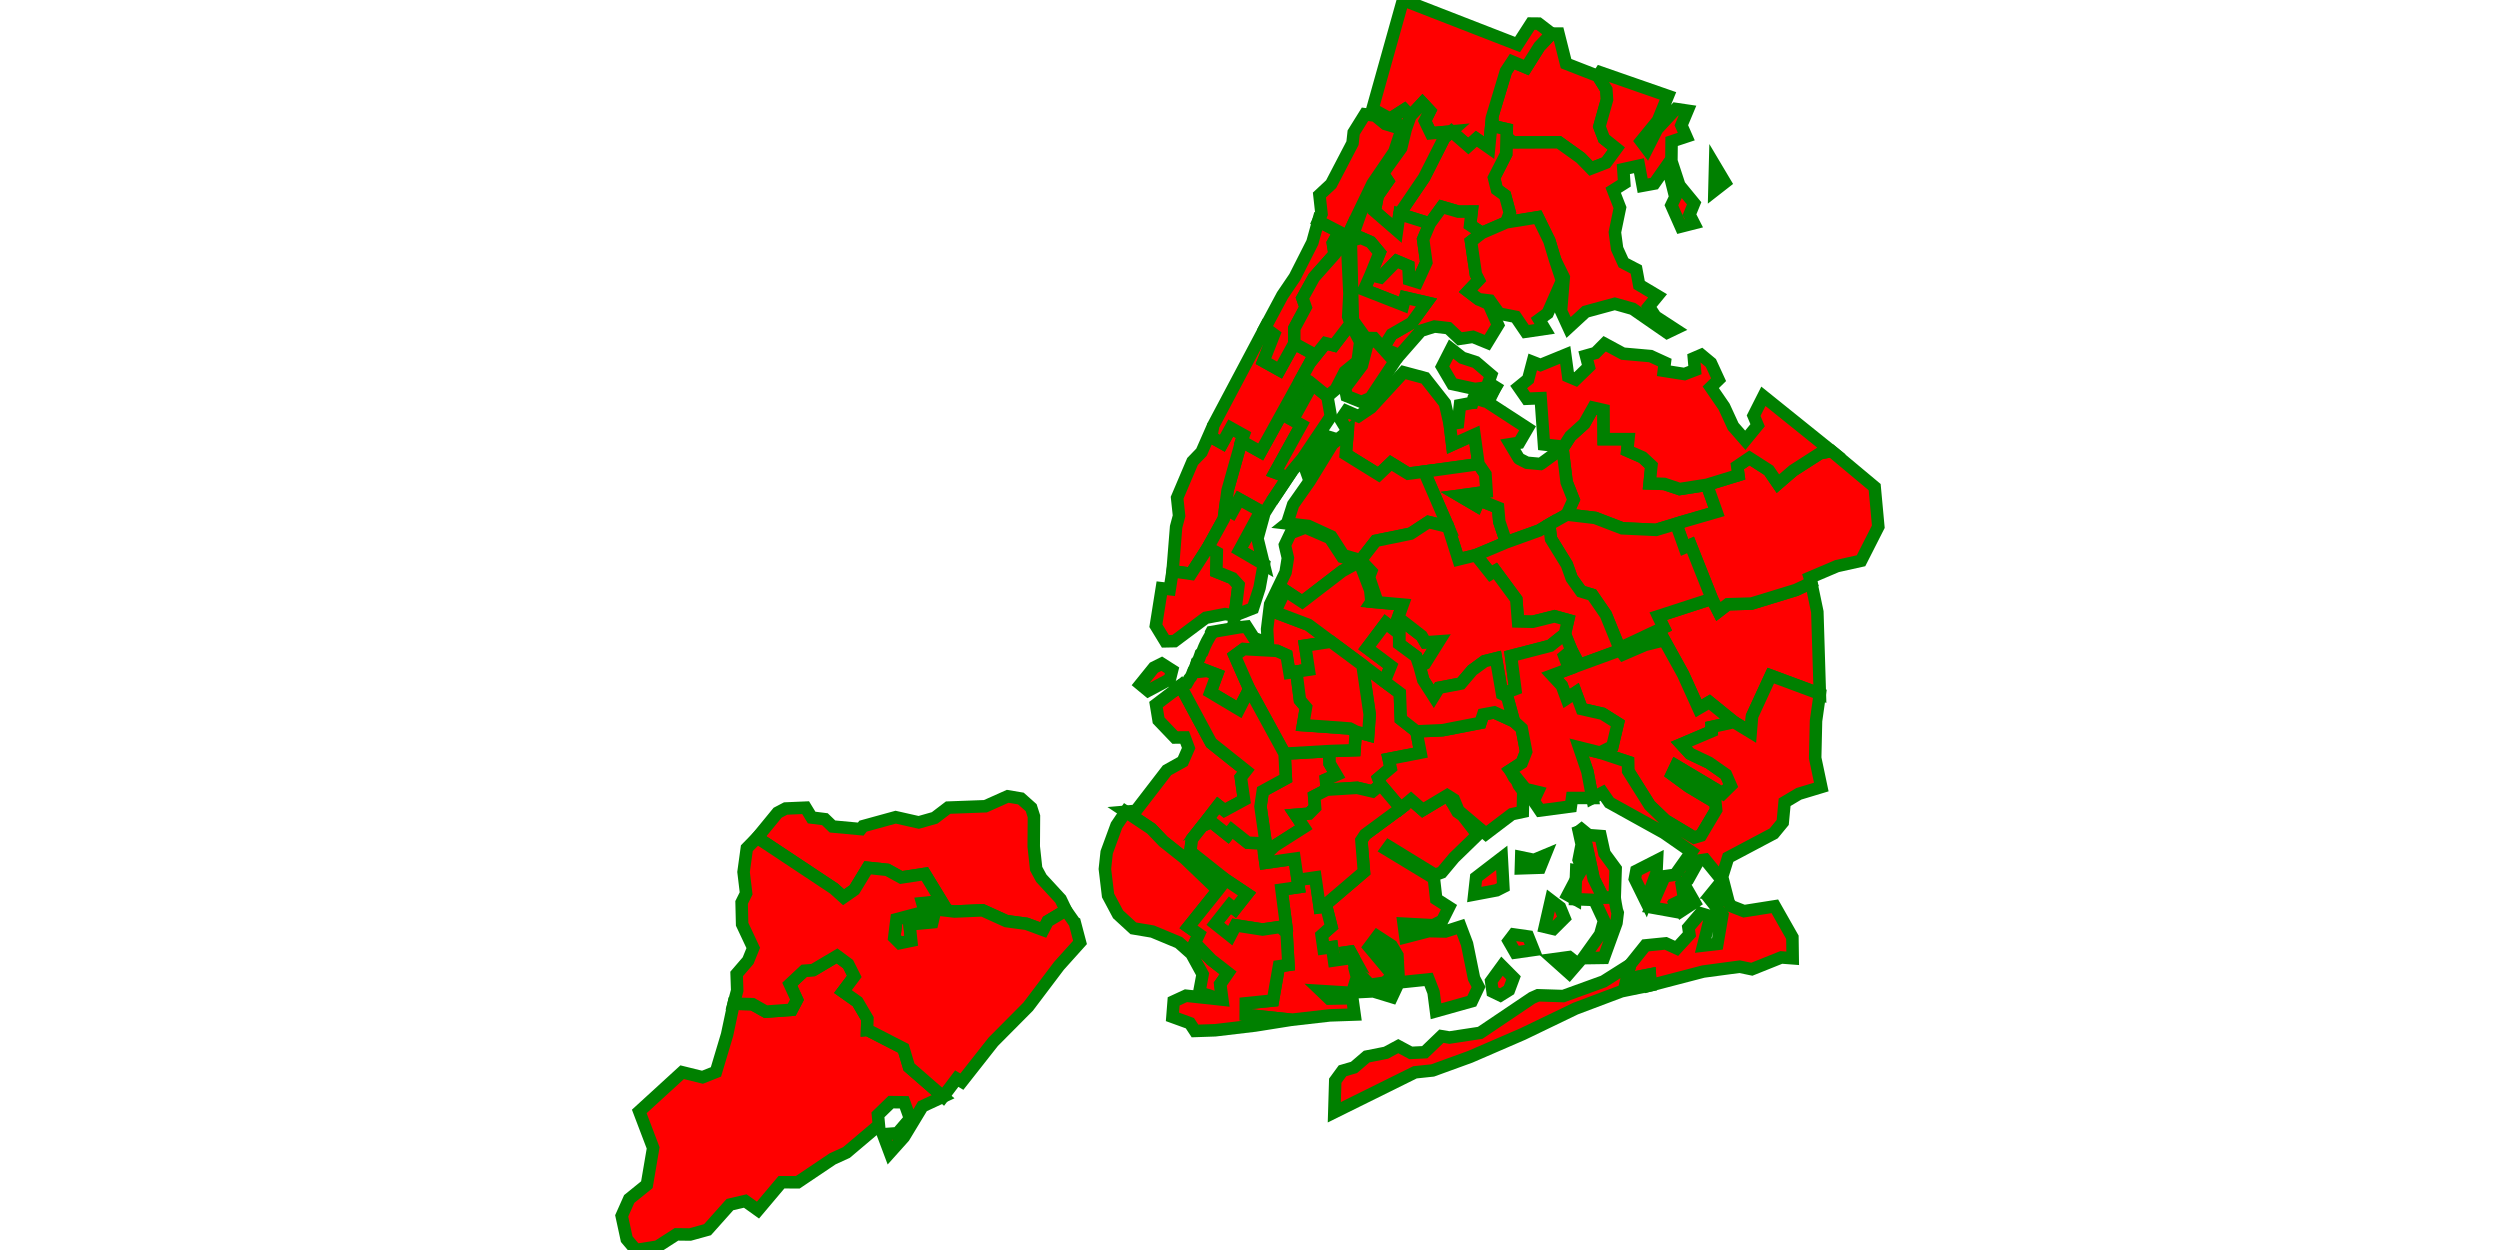 <svg viewBox="0 0 1000 500"><g fill="red" stroke="green" stroke-width="5"><path d="M508.654,200.616L505.773,205.189L502.983,215.367L505.529,225.743L495.792,220.031L504.262,204.458L495.714,199.702L492.797,204.987L490.052,203.459L491.033,196.133L496.583,176.454L504.273,180.769L520.741,150.982L523.645,152.591L524.261,154.973L517.05,168.006L520.526,169.946L509.986,189.011L515.114,190.929Z"></path><path d="M532.521,175.072L522.801,189.352L521.786,186.503L529.876,174.251ZM530.943,158.54L532.338,166.542L521.102,183.272L516.792,188.443L508.654,200.616L515.114,190.929L509.986,189.011L520.526,169.946L517.05,168.006L524.261,154.973L523.645,152.591Z"></path><path d="M639.204,30.441L642.53,35.808L642.814,39.844L639.764,50.642L641.602,55.457L646.559,59.426L642.407,65.08L636.416,67.407L632.253,63.151L623.54,56.912L605.016,56.99L602.633,54.761L602.703,51.689L597.158,50.419L596.829,46.841L602.361,28.496L604.896,24.651L610.473,26.996L615.741,18.618L620.654,13.444L623.393,13.443L626.419,25.452Z"></path><path d="M682.747,193.919L686.608,204.767L672.891,208.755L662.457,211.954L648.879,211.324L638.05,207.164L626.744,205.831L629.414,199.874L626.656,192.894L625.029,179.606L625.433,178.724L628.14,174.498L633.697,169.473L637.303,163.066L641.41,164.003L641.476,175.655L651.37,175.658L650.898,180.261L657.035,182.957L660.575,186.238L659.838,193.368L665.754,193.572L671.832,195.622Z"></path><path d="M598.24,154.88L597.776,155.653L597.697,155.603L598.191,154.848ZM579.892,169.712L580.888,177.879L589.781,173.875L591.401,185.631L570.379,188.549L563.265,189.467L556.329,185.204L551.467,189.851L538.301,181.704L539.103,172.527L536.273,167.856L538.601,164.44L543.308,166.499L548.419,163.057L561.428,148.901L570.054,151.217L577.959,161.289ZM580.438,139.624L584.904,143.104L590.355,144.868L596.415,150.031L594.704,154.985L589.981,155.581L580.931,153.609L576.845,146.664Z"></path><path d="M602.502,216.931L590.355,222.056L583.387,223.777L579.254,210.73L570.454,190.419L570.379,188.549L591.401,185.631L594.189,189.701L594.639,196.736L583.706,198.245L590.679,202.342L591.69,200.049L599.231,203.084L599.704,208.649Z"></path><path d="M727.939,277.538L708.311,270.25L700.83,286.474L700.298,292.893L693.604,288.822L683.745,280.825L679.418,283.357L673.217,269.661L665.698,256.058L658.025,257.971L649.315,261.733L648.113,260.057L647.801,259.303L665.466,251.017L663.277,246.469L684.764,239.485L687.371,244.588L691.118,241.704L700.607,241.425L718.379,235.977L724.502,233.083L726.935,244.744Z"></path><path d="M481.009,330.297L476.785,335.637L476.108,340.615L490.331,351.933L487.15,356.083L473.921,343.387L465.368,336.597L460.508,331.511L450.291,324.687L454.327,324.334L466.801,308.122L473.102,304.602L475.452,299.226L473.865,294.98L470.009,295.006L463.439,288.137L462.403,281.825L469.053,276.766L472.148,274.29L484.464,297.173L498.393,308.276L496.327,310.939L497.623,319.948L489.754,324.211L487.265,322.226Z"></path><path d="M450.291,324.687L460.508,331.511L465.368,336.597L473.921,343.387L487.15,356.083L475.387,370.766L479.559,373.691L477.946,377.15L484.522,383.928L491.236,389.147L488.109,393.68L488.943,399.86L479.69,396.986L481.053,389.691L476.563,381.486L471.511,377L460.977,372.616L453.328,371.332L447.237,365.734L443.222,358.188L441.955,347.584L442.67,340.932L446.617,330.148Z"></path><path d="M541.411,396.942L541.374,396.941L540.686,397.144L546.971,394.747L558.988,394.063L556.762,398.814L549.341,396.546ZM552.34,377.29L555.631,379.006L558.527,383.879L555.902,386.223L550.603,379.997ZM578.885,318.141L580.629,320.68L580.724,320.813L582.996,324.757L585.068,326.202L591.033,333.922L581.637,343.038L576.679,348.971L574.023,349.936L555.569,338.618L554.675,339.848L573.54,351.27L574.496,359.632L579.588,362.885L576.914,368.238L573.313,370.096L561.44,369.462L562.161,374.886L571.523,372.455L578.147,372.604L584.206,370.66L586.814,377.571L589.616,391.317L591.42,394.793L588.718,400.488L574.4,404.497L573.426,396.925L571.431,391.754L559.564,392.989L558.966,382.114L556.651,378.263L550.92,374.532L547.682,378.859L557.185,390.231L553.876,393.038L547.945,393.937L542.715,388.418L541.476,383.148L540.112,380.68L538.342,380.936L538.722,383.454L533.597,384.194L532.811,378.835L529.386,379.325L528.634,374.109L532.548,370.636L530.48,362.519L530.759,361.38L545.581,348.726L544.556,336.124L546.077,333.822L560.289,323.338L564.381,319.882L569.1,324Z"></path><path d="M377.243,438.681L368.993,442.51L361.561,454.803L355.954,461.058L353.2,453.706L359.005,453.287L364.027,447.449L361.692,440.92L356.403,440.85L351.173,445.934L351.558,450.032L338.577,461.011L333.042,463.534L319.111,472.907L312.585,472.893L303.189,484.039L298.107,480.405L291.982,481.828L283.004,491.879L276.046,493.803L270.582,493.741L262.959,498.649L254.359,500L250.683,495.655L248.674,486.354L251.685,479.596L258.751,473.879L261.257,459.162L255.71,444.574L272.863,428.887L280.99,430.893L286.378,428.762L290.834,413.862L293.466,401.47L301.003,401.679L306.307,404.671L316.68,403.903L318.784,399.894L315.921,393.693L321.683,388.299L325.267,388.026L334.823,382.363L339.244,385.637L341.725,390.56L337.169,396.627L342.994,400.739L346.959,407.487L346.828,411.962L346.958,411.951L361.379,419.354L363.604,426.806Z"></path><path d="M485.339,170.134L484.434,174.776L488.935,177.294L492.306,171.186L497.441,174.047L496.583,176.454L491.033,196.133L490.052,203.459L489.519,207.487L483.153,219.026L476.387,229.539L469.025,228.488L470.447,210.76L471.624,206.326L470.849,199.104L477.016,184.594L480.62,180.857Z"></path><path d="M531.71,300.43L531.843,305.397L534.549,309.965L530.383,311.796L530.712,315.877L525.671,318.482L526.038,323.004L523.606,325.467L518.19,325.916L521.534,330.919L509.918,338.313L505.765,342.326L505.045,337.339L506.209,336.614L504.195,322.623L505.111,316.413L514.349,311.375L513.834,301.471Z"></path><path d="M669.727,67.979L671.74,74.123L677.653,81.324L675.801,85.872L677.55,89.305L672.337,90.633L668.557,82.106L670.116,78.841L668.034,70.488ZM689.958,72.966L685.762,76.236L686.012,66.332ZM622.028,103.916L619.736,96.3L615.125,86.907L602.494,88.942L603.898,85.075L602.026,78.175L598.761,75.806L597.6,71.137L602.468,61.593L602.633,54.761L605.016,56.99L623.54,56.912L632.253,63.151L636.416,67.407L642.407,65.08L646.559,59.426L641.602,55.457L639.764,50.642L642.814,39.844L642.53,35.808L639.204,30.441L640.165,28.966L667.176,38.361L663.165,48.203L656.437,56.464L658.803,59.605L662.834,51.649L670.328,43.58L674.981,44.271L672.533,50.117L674.51,54.632L668.638,56.574L668.563,63.675L661.708,73.433L657.068,74.284L655.579,66.274L649.325,67.659L649.71,73.301L645.274,76.093L647.991,83.054L645.958,92.911L646.831,99.454L649.397,105.124L654.515,107.799L655.663,113.952L663.027,118.34L659.527,122.605L662.17,126.615L669.84,131.611L666.829,133.051L653.089,123.537L645.933,121.514L634.291,124.675L627.442,130.989L624.413,124.396L625.508,110.948Z"></path><path d="M426.381,364.139L419.104,368.486L417.282,371.999L410.561,369.517L402.542,368.444L393.041,364.133L381.804,364.614L374.169,363.712L372.938,368.928L363.806,369.774L364.496,376.306L359.937,377.256L357.696,375.015L358.608,367.689L369.945,364.69L368.941,361.227L376.553,360.434L369.924,349.548L360.481,351L354.913,347.942L347.093,347.114L341.748,355.888L337.433,358.896L333.581,355.435L302.876,335.058L311.052,325.083L314.26,323.406L322.248,323.065L324.654,327.013L329.958,327.676L332.989,330.596L344.293,331.637L345.212,330.464L358.267,326.874L367.495,328.963L373.869,327.149L379.254,323.046L394.165,322.498L403.071,318.52L408.363,319.413L412.474,323.08L413.573,326.518L413.492,338.595L414.463,347.478L416.519,351.282L424.251,359.675Z"></path><path d="M302.876,335.058L333.581,355.435L337.433,358.896L341.748,355.888L347.093,347.114L354.913,347.942L360.481,351L369.924,349.548L376.553,360.434L368.941,361.227L369.945,364.69L358.608,367.689L357.696,375.015L359.937,377.256L364.496,376.306L363.806,369.774L372.938,368.928L374.169,363.712L381.804,364.614L393.041,364.133L402.542,368.444L410.561,369.517L417.282,371.999L419.104,368.486L426.381,364.139L429.819,369.02L429.922,369.077L432.005,376.972L423.606,386.319L411.257,402.663L397.284,416.725L384.744,432.66L382.705,431.446L377.243,438.681L363.604,426.806L361.379,419.354L346.958,411.951L346.828,411.962L346.959,407.487L342.994,400.739L337.169,396.627L341.725,390.56L339.244,385.637L334.823,382.363L325.267,388.026L321.683,388.299L315.921,393.693L318.784,399.894L316.68,403.903L306.307,404.671L301.003,401.679L293.466,401.47L294.875,396.224L294.653,389.583L299.247,384.242L301.302,379.174L296.85,369.699L296.646,360.979L298.447,357.35L297.423,348.802L298.733,339.282Z"></path><path d="M530.48,362.519L532.548,370.636L528.634,374.109L529.386,379.325L532.811,378.835L533.597,384.194L538.722,383.454L538.342,380.936L540.112,380.68L541.476,383.148L540.981,382.875L540.959,382.873L541.608,385.359L541.625,385.402L541.933,386.581L541.976,386.598L541.91,386.82L541.913,386.839L541.804,387.123L541.801,387.138L542.58,390.136L542.612,390.317L542.839,390.561L542.851,390.589L542.254,392.529L542.284,392.509L544.902,393.107L544.854,393.293L545.548,393.508L545.578,393.548L546.476,394.338L546.507,394.362L546.971,394.747L540.686,397.144L528.462,396.396L531.67,399.462L540.935,399.282L541.84,405.819L531.88,406.161L516.601,407.902L498.279,405.966L498.304,401.311L509.174,400.198L511.565,386.513L515.385,385.959L514.646,373.23L512.121,370.77L514.484,370.428L512.602,355.847L519.456,354.848L519.047,351.998L526.169,350.967L527.877,362.887Z"></path><path d="M724.502,233.083L718.379,235.977L700.607,241.425L691.118,241.704L687.371,244.588L684.764,239.485L676.209,217.978L673.83,219.003L670.575,209.924L672.891,208.755L686.608,204.767L682.747,193.919L695.366,190.043L694.878,186.483L699.776,183.181L707.519,188.145L711.17,193.471L717.27,188.21L727.989,181.326L732.564,180.401L749.866,194.85L751.326,210.685L744.41,224.307L734.795,226.444L723.899,231.082Z"></path><path d="M553.794,272.626L559.931,277.223L560.326,287.662L566.548,292.553L568.2,301.073L555.477,303.56L556.262,307.186L551.34,311.33L552.284,313.871L549.006,316.577L542.855,315.129L530.712,315.877L530.383,311.796L534.549,309.965L531.843,305.397L531.71,300.43L541.807,300.087L542.339,292.642L547.281,294.013L547.878,285.829L544.971,266.005Z"></path><path d="M505.045,337.339L505.765,342.326L506.168,345.139L517.813,343.468L519.047,351.998L519.456,354.848L512.602,355.847L514.484,370.428L512.121,370.77L505.031,371.814L494.3,370.144L492.119,374.321L486.092,369.525L491.965,362.089L493.986,363.696L498.804,357.592L490.331,351.933L476.108,340.615L476.785,335.637L481.009,330.297L484.562,328.78L491.088,333.969L492.669,331.968L499.124,337.085Z"></path><path d="M512.121,370.77L514.646,373.23L515.385,385.959L511.565,386.513L509.174,400.198L498.304,401.311L498.279,405.966L516.601,407.902L502.05,410.217L486.044,412.111L477.99,412.381L475.957,409.275L468.978,406.743L469.464,400.555L474.379,398.285L488.943,399.86L488.109,393.68L491.236,389.147L484.522,383.928L477.946,377.15L479.559,373.691L475.387,370.766L487.15,356.083L490.331,351.933L498.804,357.592L493.986,363.696L491.965,362.089L486.092,369.525L492.119,374.321L494.3,370.144L505.031,371.814Z"></path><path d="M517.704,137.381L525.795,141.816L524.095,144.909L520.741,150.982L504.273,180.769L496.583,176.454L497.441,174.047L492.306,171.186L488.935,177.294L484.434,174.776L485.339,170.134L505.999,131.155L509.588,133.811L505.387,144.472L511.811,148.042Z"></path><path d="M732.564,180.401L727.989,181.326L717.27,188.21L711.17,193.471L707.519,188.145L699.776,183.181L694.878,186.483L695.366,190.043L682.747,193.919L671.832,195.622L665.754,193.572L659.838,193.368L660.575,186.238L657.035,182.957L650.898,180.261L651.37,175.658L641.476,175.655L641.41,164.003L637.303,163.066L633.697,169.473L628.14,174.498L625.433,178.724L617.584,177.789L616.268,159.268L610.722,159.502L607.466,154.806L611.261,151.724L613.095,144.784L616.198,146.001L626.095,141.956L627.275,150.542L630.28,151.809L635.52,146.72L634.379,142.277L638.181,141.203L641.86,137.505L649.187,141.464L660.25,142.436L665.932,145.038L665.525,148.322L673.805,149.624L677.97,148.026L677.551,143.266L680.511,141.992L684.347,145.182L687.425,151.868L684.307,154.911L689.659,162.704L693.266,170.552L698.125,176.105L703.048,170.1L701.447,166.277L705.366,158.525Z"></path><path d="M597.697,155.603L597.776,155.653L595.184,161.002L611.027,171.31L607.658,177.1L604.115,177.666L607.523,183.346L607.595,183.422L607.798,183.569L607.829,183.591L610.733,185.082L610.77,185.096L616.23,185.592L616.352,185.528L621.396,181.855L621.538,181.781L625.029,179.606L626.656,192.894L629.414,199.874L626.744,205.831L619.667,209.812L615.639,212.21L602.502,216.931L599.704,208.649L599.231,203.084L591.69,200.049L590.679,202.342L583.706,198.245L594.639,196.736L594.189,189.701L591.401,185.631L589.781,173.875L580.888,177.879L579.892,169.712L583.193,169.127L583.214,169.124L583.983,162.058L588.823,161.149L588.925,161.143L589.482,159.117L589.506,159.078L592.831,160.179Z"></path><path d="M620.654,13.444L615.741,18.618L610.473,26.996L604.896,24.651L602.361,28.496L596.829,46.841L595.634,59.08L590.541,55.517L587.333,58.418L580.59,52.56L572.35,53.324L569.958,48.383L571.937,44.393L568.986,41.238L564.17,46.413L561.754,43.845L556.064,47.507L549,43.635L548.965,43.621L561.198,0L607.03,17.82L612.453,9.422L615.441,9.449Z"></path><path d="M602.633,54.761L602.468,61.593L597.6,71.137L598.761,75.806L602.026,78.175L603.898,85.075L602.494,88.942L592.74,93.18L588.036,90.046L588.665,84.644L583.325,84.656L576.774,82.745L571.915,89.43L559.766,85.58L569.644,71.046L577.664,55.184L580.59,52.56L587.333,58.418L590.541,55.517L595.634,59.08L596.829,46.841L597.158,50.419L602.703,51.689Z"></path><path d="M533.837,101.657L525.585,110.948L520.985,119.261L522.269,122.903L517.697,131.386L517.704,137.381L511.811,148.042L505.387,144.472L509.588,133.811L505.999,131.155L512.971,118.129L517.916,110.846L524.96,96.946L527.312,88.415L535.65,92.745L533.139,97.284Z"></path><path d="M542.318,87.372L538.857,94.896L533.837,101.657L533.139,97.284L535.65,92.745L527.312,88.415L528.608,85.587L527.771,78.013L532.458,73.653L541.005,57.259L541.468,52.998L546.006,45.712L550.099,46.26L554.124,49.587L560.713,51.601L557.753,60.637L548.987,73.522ZM562.266,51.767L556.064,47.507L561.754,43.845L564.17,46.413Z"></path><path d="M672.891,208.755L670.575,209.924L673.83,219.003L676.209,217.978L684.764,239.485L663.277,246.469L665.466,251.017L647.801,259.303L642.338,245.867L636.864,237.918L632.444,236.582L628.677,231.306L626.744,225.87L620.416,215.611L619.667,209.812L626.744,205.831L638.05,207.164L648.879,211.324L662.457,211.954Z"></path><path d="M600.158,398.161L597.041,396.666L596.449,392.458L600.801,386.477L605.414,391.13L603.585,396.029ZM613.396,379.992L606.146,381.019L603.508,376.43L605.527,373.774L611.231,374.589ZM620.363,360.163L624.007,362.946L625.758,367.196L621.372,371.573L617.944,370.765ZM630.348,351.806L630.06,359.671L627.091,358.011ZM598.649,356.124L589.696,357.819L590.448,351.003L600.707,343.13L601.337,354.759ZM618.002,342.129L616.002,347.083L608.354,347.334L608.482,342.904L613.593,343.965ZM580.945,321.111L580.786,320.895L580.724,320.813L580.629,320.68ZM604.107,308.109L605.653,310.983L606.77,312.301L607.471,314.006L609.301,316.496L609.11,324.737L604.727,325.681L594.35,333.554L583.401,324.305L581.534,319.818L578.885,318.141L569.1,324L564.381,319.882L560.289,323.338L552.284,313.871L551.34,311.33L556.262,307.186L555.477,303.56L568.2,301.073L566.548,292.553L576.946,292.09L592.178,289.141L593.275,285.795L597.701,284.953L605.578,288.541L608.69,291.362L610.454,300.654L608.706,305.126Z"></path><path d="M560.289,323.338L546.077,333.822L544.556,336.124L545.581,348.726L530.759,361.38L530.48,362.519L527.877,362.887L526.169,350.967L519.047,351.998L517.813,343.468L506.168,345.139L505.765,342.326L509.918,338.313L521.534,330.919L518.19,325.916L523.606,325.467L526.038,323.004L525.671,318.482L530.712,315.877L542.855,315.129L549.006,316.577L552.284,313.871Z"></path><path d="M543.721,224.688L536.909,228.422L520.887,240.732L514.044,236.213L509.918,244.849L523.372,249.943L532.403,256.67L522.051,258.246L523.51,267.885L518.519,268.643L515.786,269.058L514.616,262.062L510.825,260.357L497.459,259.628L493.852,262.268L499.723,275.61L495.583,283.741L484.167,276.941L486.763,269.841L478.274,266.599L478.703,265.537L478.985,264.615L479.609,263.544L480.283,261.624L480.328,261.469L480.874,260.928L481.32,259.847L481.643,259.013L482.115,257.966L482.841,256.488L484.252,253.985L484.335,253.797L484.558,253.606L484.483,253.013L484.586,252.817L495.726,250.919L495.843,250.908L498.603,250.624L501.566,255.212L507.159,257.243L506.838,251.651L508.049,241.748L514.175,229.025L514.234,228.891L515.149,223.187L514.003,218.235L513.966,217.998L516.218,213.27L522.175,210.977L531.984,215.237L536.928,222.782Z"></path><path d="M518.519,268.643L519.973,280.049L522.398,282.93L521.194,290.052L539.911,291.397L542.339,292.642L541.807,300.087L531.71,300.43L513.834,301.471L499.723,275.61L493.852,262.268L497.459,259.628L510.825,260.357L514.616,262.062L515.786,269.058Z"></path><path d="M499.723,275.61L513.834,301.471L514.349,311.375L505.111,316.413L504.195,322.623L506.209,336.614L505.045,337.339L499.124,337.085L492.669,331.968L491.088,333.969L484.562,328.78L481.009,330.297L487.265,322.226L489.754,324.211L497.623,319.948L496.327,310.939L498.393,308.276L484.464,297.173L472.148,274.29L472.464,274.037L474.757,273.309L475.324,272.328L475.696,271.601L476.395,270.749L476.767,269.933L477.159,268.962L479.219,268.741L478.07,267.271L478.274,266.599L486.763,269.841L484.167,276.941L495.583,283.741Z"></path><path d="M647.801,259.303L648.113,260.057L631.722,266.035L628.593,260.127L625.947,253.6L627.23,248.036L621.8,246.525L613.106,248.705L607.215,248.578L606.514,239.709L598.139,228.361L596.274,229.487L590.355,222.056L602.502,216.931L615.639,212.21L619.667,209.812L620.416,215.611L626.744,225.87L628.677,231.306L632.444,236.582L636.864,237.918L642.338,245.867Z"></path><path d="M580.59,52.56L577.664,55.184L569.644,71.046L559.766,85.58L558.822,92.25L549.872,84.5L551.11,78.254L555.155,72.45L553.133,69.431L560.473,59.21L562.266,51.767L564.17,46.413L568.986,41.238L571.937,44.393L569.958,48.383L572.35,53.324Z"></path><path d="M559.766,85.58L571.915,89.43L569.249,95.734L570.533,104.974L566.917,112.859L563.628,111.838L563.346,106.4L558.619,104.406L552.197,110.972L548.215,110.017L551.833,101.11L548.274,96.841L544.392,95.154L540.326,96.292L544.453,84.649L553.133,69.431L555.155,72.45L551.11,78.254L549.872,84.5L558.822,92.25Z"></path><path d="M548.577,240.689L561.098,241.833L559.226,247.052L568.632,254.354L570.168,256.938L575.567,256.548L569.985,265.469L567.826,266.585L566.494,262.667L559.663,257.609L559.664,253.435L554.298,249.247L546.799,259.231L556.317,266.375L553.794,272.626L544.971,266.005L532.403,256.67L523.372,249.943L509.918,244.849L514.044,236.213L520.887,240.732L536.909,228.422L543.721,224.688L548.101,236.105Z"></path><path d="M544.971,266.005L547.878,285.829L547.281,294.013L542.339,292.642L539.911,291.397L521.194,290.052L522.398,282.93L519.973,280.049L518.519,268.643L523.51,267.885L522.051,258.246L532.403,256.67Z"></path><path d="M693.604,288.822L684.632,290.778L684.689,292.502L672.525,297.68L676.034,301.491L683.607,305.091L690.392,309.849L692.302,314.227L689.079,317.411L670.432,306.299L668.797,309.736L675.54,314.674L686.171,321.017L686.465,323.947L680.357,334.232L677.641,335.039L666.092,328.094L659.882,322.099L651.259,308.381L651.201,304.745L639.985,301.028L644.953,298.568L647.133,289.345L641.009,285.492L632.718,283.611L630.268,276.998L626.641,279.412L624.718,274.252L620.855,270.098L627.665,267.545L625.741,262.486L628.593,260.127L631.722,266.035L648.113,260.057L649.315,261.733L658.025,257.971L665.698,256.058L673.217,269.661L679.418,283.357L683.745,280.825Z"></path><path d="M660.203,394.125L659.937,389.795L650.664,391.632L652.04,385.867L652.06,385.825L658.203,378.157L666.291,377.346L670.652,379.338L675.774,373.759L675.365,371.015L680.242,365.319L684.226,366.502L681.279,378.23L686.953,377.57L688.945,365.961L684.796,360.688L690.764,359.763L692.445,362.446L697.622,364.464L709.931,362.52L716.958,374.906L717.076,383.322L712.508,382.973L700.737,387.694L695.83,386.675L681.341,388.62ZM674.615,355.38L677.805,360.939L672.375,364.512L670.442,361.683L673.97,360.055ZM690.975,359.04L684.397,357.737L689.141,351.898ZM662.806,344.139L662.574,349.321L658.4,360.626L653.932,351.542L654.525,348.356ZM645.89,358.997L641.264,359.088L637.495,351.575L634.349,337.162L631.073,330.48L635.43,334.038L640.239,334.399L641.774,341.367L646.263,347.483ZM727.939,277.538L726.406,288.372L726.067,303.182L728.515,314.81L719.548,317.517L713.845,320.907L713.087,328.977L709.476,333.367L691.255,343.017L689.301,349.268L687.168,350.107L682.075,343.849L679.427,344.25L675.15,351.908L672.701,353.841L673.65,359.575L669.575,361.569L669.325,364.538L660.399,362.935L665.863,350.485L670.068,349.906L676.552,340.754L665.603,333.144L643.779,321.048L641.008,317.064L636.962,319.196L634.965,308.612L631.657,298.944L639.985,301.028L651.201,304.745L651.259,308.381L659.882,322.099L666.092,328.094L677.641,335.039L680.357,334.232L686.465,323.947L686.171,321.017L675.54,314.674L668.797,309.736L670.432,306.299L689.079,317.411L692.302,314.227L690.392,309.849L683.607,305.091L676.034,301.491L672.525,297.68L684.689,292.502L684.632,290.778L693.604,288.822L700.298,292.893L700.83,286.474L708.311,270.25Z"></path><path d="M592.74,93.18L588.402,96.581L590.317,109.558L590.338,109.675L591.498,112.007L587.241,116.505L591.406,119.681L595.235,121.472L595.293,121.517L595.517,121.729L595.572,121.792L599.207,130.005L594.895,137.073L589.161,134.735L583.877,135.53L579.345,131.257L573.792,130.616L568.366,132.311L559.772,142.113L553.195,139.336L556.647,133.777L564.65,129.16L570.596,120.992L562.09,119.02L561.283,122.018L545.629,115.886L548.215,110.017L552.197,110.972L558.619,104.406L563.346,106.4L563.628,111.838L566.917,112.859L570.533,104.974L569.249,95.734L571.915,89.43L576.774,82.745L583.325,84.656L588.665,84.644L588.036,90.046Z"></path><path d="M622.028,103.916L624.802,112.285L619.061,125.312L615.628,127.822L617.871,131.563L610.3,132.68L606.244,126.715L599.619,125.423L595.946,120.236L591.406,119.681L587.241,116.505L591.498,112.007L590.338,109.675L590.317,109.558L588.402,96.581L592.74,93.18L602.494,88.942L615.125,86.907L619.736,96.3Z"></path><path d="M469.053,276.766L472.464,274.037L472.148,274.29ZM464.696,265.481L468.826,268.115L467.934,271.673L459.256,276.292L456.165,273.733L461.567,267.044ZM493.882,246.183L490.045,245.632L482.311,247.112L469.799,256.459L466.149,256.529L462.349,250.289L464.73,235.301L467.894,235.669L469.025,228.488L476.387,229.539L483.153,219.026L486.723,221.011L486.546,228.719L492.959,231.287L495.414,233.989Z"></path><path d="M505.529,225.743L503.822,235.121L501.183,243.318L493.882,246.183L495.414,233.989L492.959,231.287L486.546,228.719L486.723,221.011L483.153,219.026L489.519,207.487L490.052,203.459L492.797,204.987L495.714,199.702L504.262,204.458L495.792,220.031Z"></path><path d="M539.103,172.527L538.301,181.704L551.467,189.851L556.329,185.204L563.265,189.467L570.379,188.549L570.454,190.419L579.254,210.73L571.35,208.801L564.259,213.46L550.325,216.311L544.268,224.095L537.335,222.091L532.52,214.596L523.361,210.386L514.739,209.37L514.881,209.257L517.254,201.839L523.863,192.424L532.963,177.616Z"></path><path d="M579.254,210.73L583.387,223.777L590.355,222.056L596.274,229.487L598.139,228.361L606.514,239.709L607.215,248.578L613.106,248.705L621.8,246.525L627.23,248.036L625.947,253.6L620.101,258.3L604.405,262.369L606.12,275.64L600.845,277.602L598.38,263.348L593.86,264.469L588.896,268.102L584.356,273.428L575.621,275.1L573.493,278.537L569.298,272.004L567.826,266.585L569.985,265.469L575.567,256.548L570.168,256.938L568.632,254.354L559.226,247.052L561.098,241.833L548.577,240.689L550.142,238.343L547.592,230.85L548.456,228.552L544.268,224.095L550.325,216.311L564.259,213.46L571.35,208.801Z"></path><path d="M551.04,137.058L557.857,144.638L548.195,159.21L544.564,160.778L538.654,158.39L538.03,155.194L544.77,146.191L547.476,135.688ZM530.943,158.54L523.645,152.591L520.741,150.982L524.095,144.909L530.211,137.284L533.548,138.161L540.251,129.425L544.074,136.785L543.022,144.541L537.923,148.722L534.308,155.701ZM548.215,110.017L545.629,115.886L561.283,122.018L562.09,119.02L570.596,120.992L564.65,129.16L556.647,133.777L553.195,139.336L549.601,135.24L546.225,135.196L541.146,128.107L540.326,96.292L544.392,95.154L548.274,96.841L551.833,101.11Z"></path><path d="M542.318,87.372L538.752,95.948L539.77,117.57L539.274,126.645L540.251,129.425L533.548,138.161L530.211,137.284L524.095,144.909L525.795,141.816L517.704,137.381L517.697,131.386L522.269,122.903L520.985,119.261L525.585,110.948L533.837,101.657L538.857,94.896Z"></path><path d="M652.04,385.867L650.664,391.632L659.937,389.795L660.203,394.125L648.607,396.51L630.196,403.449L609.142,413.603L588.073,422.723L573.069,428.178L565.995,428.928L533.721,444.902L534.098,432.295L537.012,428.31L541.593,426.978L546.678,422.626L554.367,421.109L559.307,418.455L564.334,421.157L569.887,420.889L576.556,414.475L579.766,415.015L592.083,413.135L612.833,399.153L615.196,398.11L625.285,398.428L641.426,392.581ZM627.65,382.837L630.951,385.464L627.686,389.242L621.457,383.672ZM630.365,351.326L630.419,349.87L630.462,348.683L630.476,348.28L631.635,348.519ZM645.89,358.997L645.977,359.789L646.226,361.387L646.73,364.093L647.085,365.113L646.601,369.108L646.577,369.22L641.519,383.142L633.261,383.267L640.082,373.736L641.607,368.298L637.718,359.968L630.06,359.671L630.348,351.806L632.824,347.517L631.459,343.94L632.665,337.771L631.073,330.48L634.349,337.162L637.495,351.575L641.264,359.088ZM639.985,301.028L631.657,298.944L634.965,308.612L636.962,319.196L628.808,319.187L628.337,322.565L616.044,324.194L613.411,320.312L615.076,316.78L610.207,315.608L604.107,308.109L608.706,305.126L610.454,300.654L608.69,291.362L605.578,288.541L602.837,278.574L600.845,277.602L606.12,275.64L604.405,262.369L620.101,258.3L625.947,253.6L628.593,260.127L625.741,262.486L627.665,267.545L620.855,270.098L624.718,274.252L626.641,279.412L630.268,276.998L632.718,283.611L641.009,285.492L647.133,289.345L644.953,298.568Z"></path><path d="M567.826,266.585L569.298,272.004L573.493,278.537L575.621,275.1L584.356,273.428L588.896,268.102L593.86,264.469L598.38,263.348L600.845,277.602L602.837,278.574L605.578,288.541L597.701,284.953L593.275,285.795L592.178,289.141L576.946,292.09L566.548,292.553L560.326,287.662L559.931,277.223L553.794,272.626L556.317,266.375L546.799,259.231L554.298,249.247L559.664,253.435L559.663,257.609L566.494,262.667Z"></path></g></svg>
